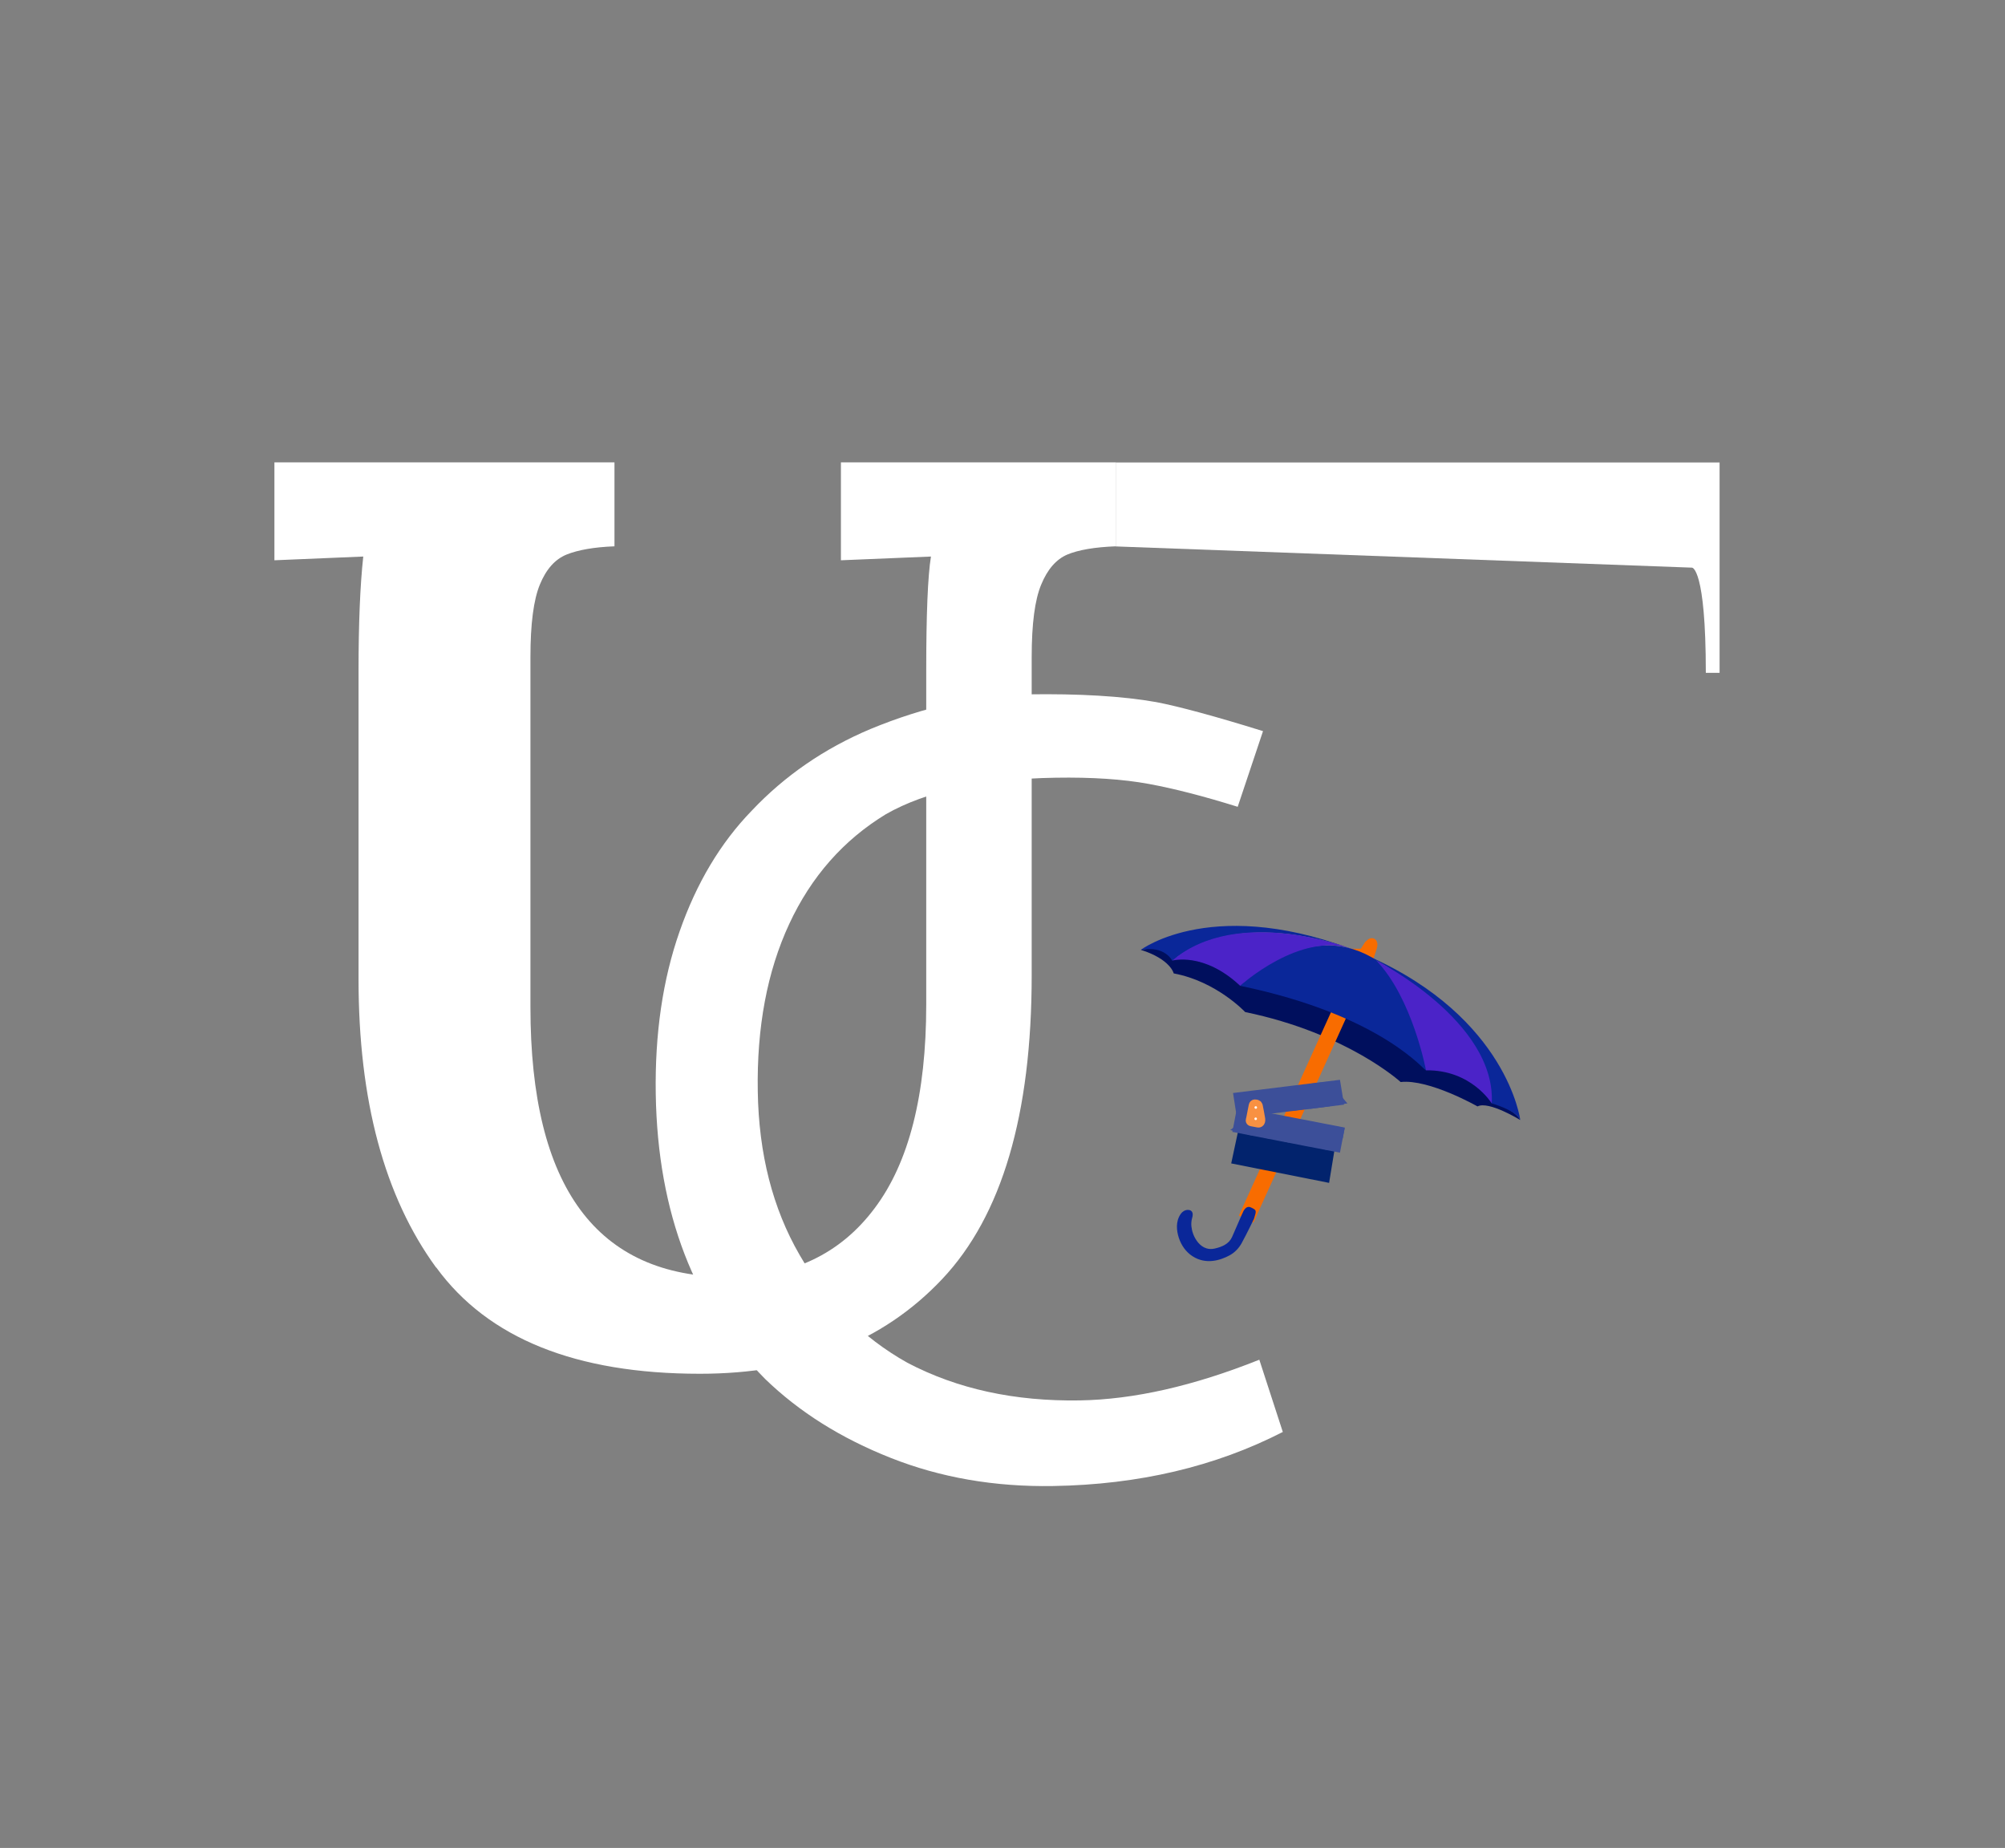 <?xml version="1.0" encoding="UTF-8"?>
<svg xmlns="http://www.w3.org/2000/svg" viewBox="0 0 204 188">
  <rect x="0" y="0" width="204" height="188" fill="#808080" stroke="none"/>
  <defs>
    <style>
      .cls-1, .cls-2 {
        stroke: #3c4f99;
      }

      .cls-1, .cls-2, .cls-3, .cls-4 {
        stroke-miterlimit: 10;
      }

      .cls-1, .cls-5 {
        fill: #fff;
      }

      .cls-2 {
        fill: #3c4f99;
      }

      .cls-3 {
        fill: #f89142;
        stroke: #f89142;
      }

      .cls-4 {
        fill: #f86c00;
        stroke: #f86c00;
      }

      .cls-6 {
        fill: #4b23c8;
      }

      .cls-6, .cls-7, .cls-8, .cls-5, .cls-9 {
        stroke-width: 0px;
      }

      .cls-7 {
        fill: #0a2799;
      }

      .cls-8 {
        fill: #02236d;
      }

      .cls-9 {
        fill: #000f5d;
      }
    </style>
  </defs>
  <g id="Umbrella">
    <g>
      <g>
        <path class="cls-9" d="m116.08,96.63s2.3-.61,3.18.82c0,0,3.73-.92,7.24,2.49,0,0,12.14,2.13,18.86,8.37,0,0,4.33.51,6.4,3.65,0,0,2.61,1.12,2.91,1.98,0,0-3.2-1.97-4.34-1.38,0,0-4.94-2.81-7.82-2.48,0,0-5.41-4.97-15.82-7.12,0,0-2.93-3.13-7.27-3.93,0,0-.31-1.44-3.35-2.4Z"/>
        <g>
          <polygon class="cls-4" points="126.71 123.43 127.29 123.71 138.46 99.04 137.88 98.76 126.71 123.43"/>
          <path class="cls-4" d="m138.72,97.02l.58.28.28-.87s.28-.87-.29-.28l-.56.87Z"/>
        </g>
      </g>
      <g>
        <path class="cls-7" d="m116.08,96.63s7.56-5.73,22.64.39c0,0-11.9-5.3-19.45.72,0,0-.74-1.57-3.19-1.11Z"/>
        <path class="cls-7" d="m126.17,100.29s6.15-6.4,12.76-3.23c6.61,3.17,6.16,11.53,6.16,11.82s-4.26-5.56-18.92-8.59Z"/>
        <path class="cls-7" d="m154.68,113.94s-1.3-10.36-15.38-16.64c0,0,11.62,5.88,12.47,14.95,0,0,2.46.68,2.91,1.69Z"/>
        <path class="cls-6" d="m119.27,97.73s3.2-.92,6.91,2.56c0,0,6.14-5.59,11.37-3.74,0,0-11.58-4.54-18.28,1.18Z"/>
        <path class="cls-6" d="m151.77,112.25s-2.07-3.43-6.68-3.36c0,0-1.37-7.33-5.06-11.17,0,0,12.2,6.16,11.75,14.53Z"/>
      </g>
      <path class="cls-7" d="m126.42,123.43s.28-.87.86-.59.58.28.31,1.15c0,0-.72,1.5-1.24,2.45-.29.54-.72.99-1.26,1.28-.89.48-2.37.98-3.76.08-.67-.43-1.14-1.11-1.39-1.87-.23-.71-.35-1.66.2-2.44.16-.23.42-.39.7-.4.14,0,.28.02.38.12.19.18.14.49.08.68-.08.28-.11.58-.08.87.05.46.21,1.08.69,1.66.22.26.51.48.84.58.23.07.52.1.85.02.75-.17,1.45-.48,1.76-1.18l1.05-2.41Z"/>
    </g>
  </g>
  <g id="Layer_4" data-name="Layer 4">
    <path class="cls-5" d="m44.37,128.95c-5.26-7.21-7.89-16.99-7.89-29.34v-31.34c0-4.83.16-8.71.48-11.65l-9.04.38v-9.96h34.6v8.54c-2.09.08-3.71.37-4.88.84-1.17.48-2.07,1.49-2.71,3.05-.64,1.55-.96,4-.96,7.38v35.61c0,18.31,6.75,27.46,20.25,27.46,6.35,0,11.28-2.33,14.77-7,3.5-4.65,5.25-11.56,5.25-20.71v-33.94c0-5.78.16-9.67.48-11.65l-9.16.38v-9.96h27.97v8.54c-2.17.08-3.82.37-4.94.84-1.12.48-2.01,1.49-2.65,3.05-.65,1.55-.97,4-.97,7.38v32.38c0,14.16-3.03,24.45-9.1,30.89-6.07,6.44-14.29,9.64-24.66,9.64-12.62,0-21.56-3.6-26.82-10.81Z"/>
    <path class="cls-5" d="m113.51,55.59l58.65,2.16s1.4,0,1.4,10.7h1.4v-21.4h-61.44v8.54Z"/>
  </g>
  <g id="_Layer_" data-name="&amp;lt;Layer&amp;gt;">
    <path class="cls-5" d="m128.51,74.37l-2.58,7.71c-3.43-1.07-6.44-1.85-9.06-2.33-2.61-.48-5.76-.69-9.46-.63-7.38.12-13.15,1.36-17.27,3.71-4.32,2.63-7.6,6.35-9.84,11.17-2.24,4.82-3.31,10.49-3.2,17.03.1,6.35,1.51,11.89,4.25,16.63,2.73,4.74,6.39,8.41,10.97,10.98,5.07,2.66,10.91,3.94,17.55,3.83,5.49-.09,11.58-1.47,18.26-4.14l2.39,7.35c-6.86,3.52-14.65,5.36-23.36,5.5-5.97.1-11.48-.86-16.53-2.86-5.06-2-9.31-4.67-12.78-8.03-7.22-7.28-10.93-16.92-11.13-28.96-.1-6.15.71-11.68,2.43-16.58,1.72-4.92,4.16-9,7.33-12.27,3.35-3.55,7.38-6.33,12.08-8.31,5.46-2.26,10.79-3.45,16-3.53s9.66.18,13.09.79c2.28.44,5.9,1.41,10.85,2.95Z"/>
    <g>
      <polygon class="cls-8" points="125.27 118.36 135.23 120.34 135.83 116.69 126.04 114.76 125.27 118.36"/>
      <polygon class="cls-1" points="126.03 111.63 126.27 113.17 136.17 111.95 135.92 110.41 126.03 111.63"/>
      <rect class="cls-1" x="130.3" y="109.85" width="1.6" height="10.15" transform="translate(-6.61 221.84) rotate(-79.06)"/>
      <polygon class="cls-2" points="136.12 111.88 135.01 110.57 134.25 110.65 135.28 111.99 136.12 111.88"/>
      <polygon class="cls-2" points="134.35 112.17 133.24 110.87 132.49 110.95 133.51 112.28 134.35 112.17"/>
      <polygon class="cls-2" points="130.74 112.56 129.63 111.26 128.87 111.34 129.9 112.67 130.74 112.56"/>
      <polygon class="cls-2" points="132.54 112.37 131.44 111.07 130.68 111.14 131.71 112.48 132.54 112.37"/>
      <polygon class="cls-2" points="129.06 112.78 127.95 111.48 127.2 111.56 128.23 112.89 129.06 112.78"/>
      <path class="cls-2" d="m127.39,113l-1.11-1.3c-.07-.02-.17-.04-.2,0-.04.05.03.14.08.29.03.09.06.23.06.42l.33.7.84-.11Z"/>
      <polygon class="cls-2" points="126.31 114.74 127.9 113.55 128.82 113.73 127.22 114.97 126.31 114.74"/>
      <polygon class="cls-2" points="128.15 115.1 129.74 113.91 130.65 114.09 129.06 115.32 128.15 115.1"/>
      <polygon class="cls-2" points="130.11 115.48 131.7 114.29 132.62 114.47 131.02 115.7 130.11 115.48"/>
      <polygon class="cls-2" points="132.08 115.86 133.67 114.67 134.59 114.85 132.99 116.08 132.08 115.86"/>
      <path class="cls-2" d="m135.64,115.05l-1.59,1.19.91.22,1.2-.93.07-.37-.59-.11Z"/>
      <polygon class="cls-2" points="126.2 113.9 126.98 113.38 126.33 113.25 126.2 113.9"/>
      <g>
        <path class="cls-3" d="m127.25,113.97c-.01.05.02.1.08.11l.69.13s.26.05.21-.37c-.05-.35-.2-1.08-.25-1.33-.01-.06-.05-.1-.1-.12-.11-.04-.3-.09-.33.09l-.13.66-.16.82Z"/>
        <circle class="cls-5" cx="127.77" cy="112.67" r=".13"/>
        <circle class="cls-5" cx="127.76" cy="113.82" r=".13"/>
      </g>
    </g>
  </g>
</svg>